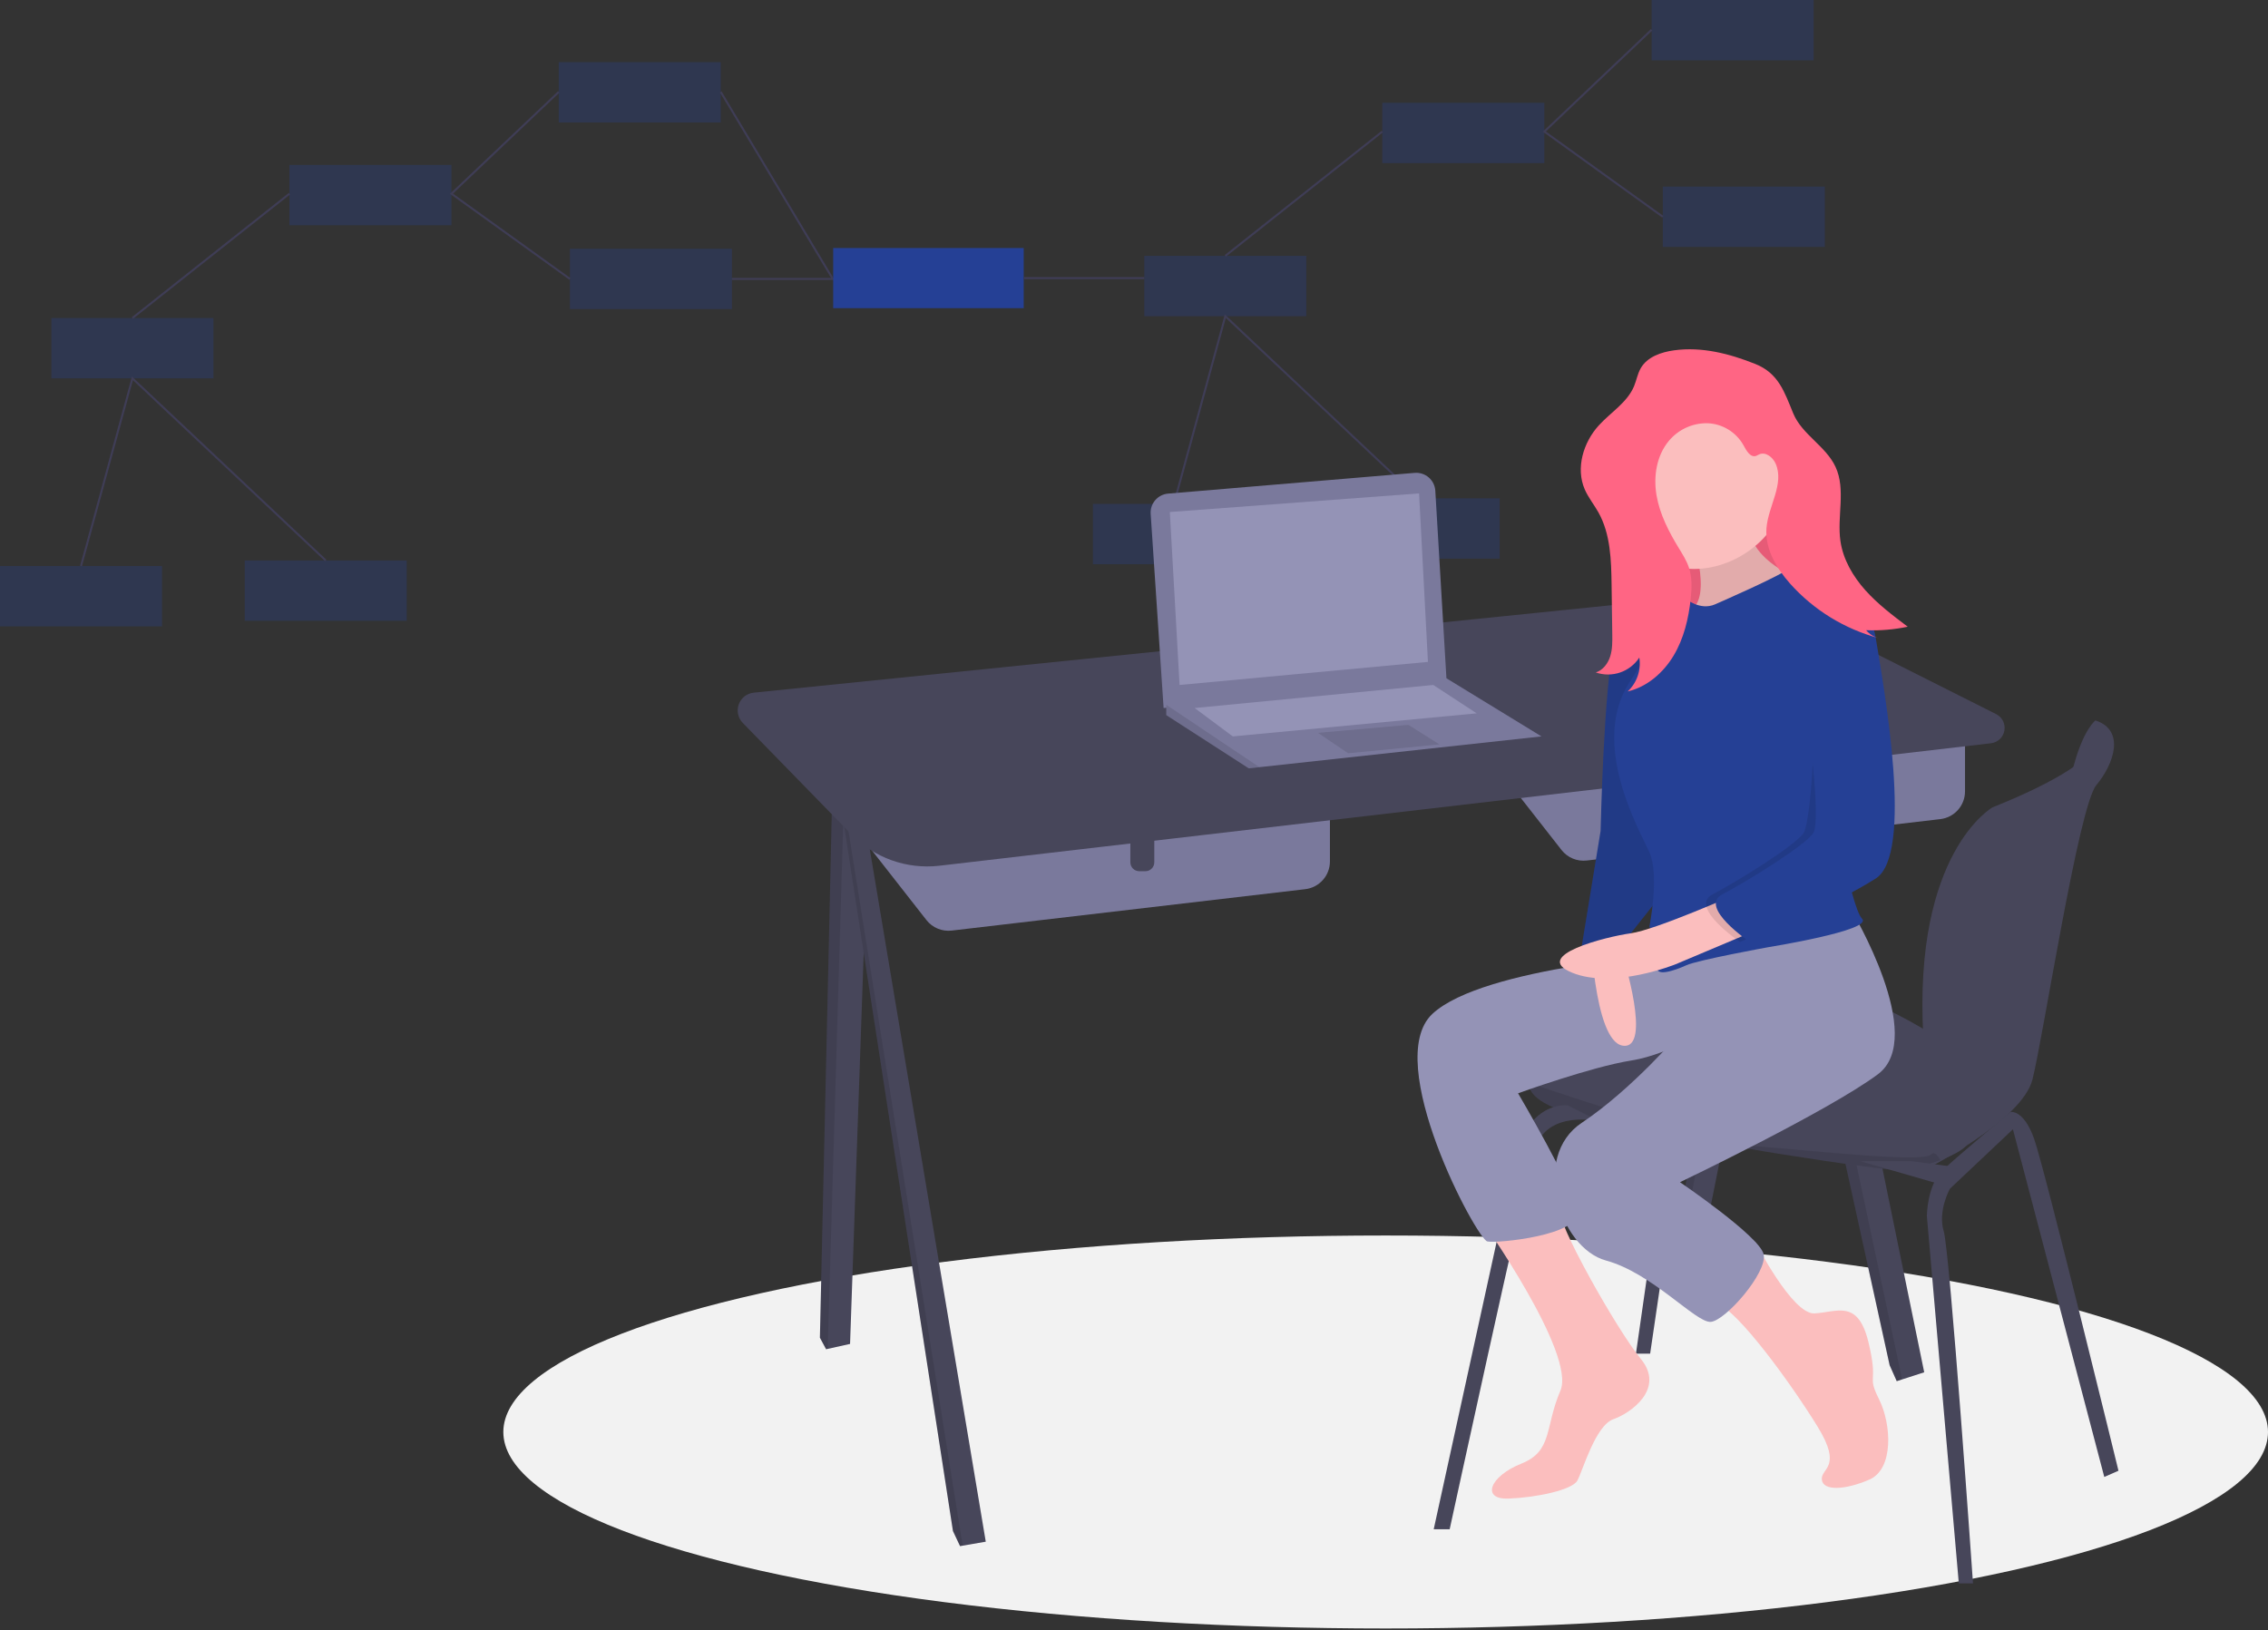 <?xml version="1.0" encoding="UTF-8"?>
<svg width="1131px" height="813px" viewBox="0 0 1131 813" version="1.1" xmlns="http://www.w3.org/2000/svg" xmlns:xlink="http://www.w3.org/1999/xlink">
    <rect x="0" y="0" width="1131" height="813" fill="#333333" stroke="none"/>
    <!-- Generator: Sketch 53.2 (72643) - https://sketchapp.com -->
    <title>undraw_software_engineer_lvl5</title>
    <desc>Created with Sketch.</desc>
    <g id="Page-1" stroke="none" stroke-width="1" fill="none" fill-rule="evenodd">
        <g id="IllustrationUndraw" transform="translate(-3000, -4500)">
            <g id="undraw_software_engineer_lvl5" transform="translate(3000, 4500)">
                <rect id="Rectangle" fill="#254095" fill-rule="nonzero" opacity="0.3" x="689.328" y="51.267" width="80.802" height="30.092"></rect>
                <rect id="Rectangle" fill="#254095" fill-rule="nonzero" opacity="0.3" x="823.626" y="0" width="80.802" height="30.092"></rect>
                <rect id="Rectangle" fill="#254095" fill-rule="nonzero" opacity="0.3" x="829.198" y="93.061" width="80.802" height="30.092"></rect>
                <rect id="Rectangle" fill="#254095" fill-rule="nonzero" opacity="0.3" x="570.634" y="127.611" width="80.802" height="30.092"></rect>
                <rect id="Rectangle" fill="#254095" fill-rule="nonzero" opacity="0.3" x="545" y="251.321" width="80.802" height="30.092"></rect>
                <rect id="Rectangle" fill="#254095" fill-rule="nonzero" opacity="0.3" x="667.038" y="248.534" width="80.802" height="30.092"></rect>
                <polyline id="Path" stroke="#3F3D56" points="823.626 14.856 770.13 65.616 829.198 108.107"></polyline>
                <path d="M689.328,65.616 L611.034,127.611" id="Path" stroke="#3F3D56"></path>
                <polyline id="Path" stroke="#3F3D56" points="585.401 251.297 611.034 157.702 707.439 248.534"></polyline>
                <rect id="Rectangle" fill="#254095" fill-rule="nonzero" opacity="0.3" x="144.328" y="82.267" width="80.802" height="30.092"></rect>
                <rect id="Rectangle" fill="#254095" fill-rule="nonzero" opacity="0.3" x="278.626" y="31" width="80.802" height="30.092"></rect>
                <rect id="Rectangle" fill="#254095" fill-rule="nonzero" opacity="0.3" x="284.198" y="124.061" width="80.802" height="30.092"></rect>
                <rect id="Rectangle" fill="#254095" fill-rule="nonzero" opacity="0.3" x="25.634" y="158.611" width="80.802" height="30.092"></rect>
                <rect id="Rectangle" fill="#254095" fill-rule="nonzero" opacity="0.3" x="0" y="282.321" width="80.802" height="30.092"></rect>
                <rect id="Rectangle" fill="#254095" fill-rule="nonzero" opacity="0.3" x="122.038" y="279.534" width="80.802" height="30.092"></rect>
                <polyline id="Path" stroke="#3F3D56" points="278.626 45.856 225.13 96.616 284.198 139.107"></polyline>
                <path d="M144.328,96.616 L66.034,158.611" id="Path" stroke="#3F3D56"></path>
                <polyline id="Path" stroke="#3F3D56" points="40.401 282.297 66.034 188.702 162.439 279.534"></polyline>
                <path d="M365,139.107 L456.634,139.107" id="Path" stroke="#3F3D56"></path>
                <rect id="Rectangle" fill="#254095" fill-rule="nonzero" x="415.5" y="123.706" width="95" height="30"></rect>
                <path d="M510.623,138.706 L570.634,138.706" id="Path" stroke="#3F3D56"></path>
                <path d="M415.045,138.706 L359.427,45.856" id="Path" stroke="#3F3D56"></path>
                <ellipse id="Oval" fill="#F2F2F2" fill-rule="nonzero" cx="691" cy="714.206" rx="440" ry="98"></ellipse>
                <polygon id="Path" fill="#47465A" fill-rule="nonzero" points="894.984 391.611 852.078 606.582 842.79 606.582 841.768 604.994 838.809 600.39 875.964 399.572 881.604 397.21"></polygon>
                <polygon id="Path" fill="#000000" fill-rule="nonzero" opacity="0.1" points="881.604 397.21 841.768 604.994 838.809 600.39 875.964 399.572"></polygon>
                <polygon id="Path" fill="#47465A" fill-rule="nonzero" points="959.564 684.432 948.533 687.988 945.852 688.855 942.313 680.893 881.604 403.96 887.916 402.545 901.177 399.572"></polygon>
                <polygon id="Path" fill="#000000" fill-rule="nonzero" opacity="0.1" points="948.533 687.988 945.852 688.855 942.313 680.893 881.604 403.96 887.916 402.545"></polygon>
                <polygon id="Path" fill="#47465A" fill-rule="nonzero" points="433.636 391.611 423.905 670.277 412.753 672.754 411.962 672.931 408.865 667.181 415.058 394.264 421.016 393.415"></polygon>
                <polygon id="Path" fill="#000000" fill-rule="nonzero" opacity="0.1" points="421.016 393.415 412.753 672.754 411.962 672.931 408.865 667.181 415.058 394.264"></polygon>
                <polygon id="Path" fill="#47465A" fill-rule="nonzero" points="491.581 768.917 480.045 770.907 478.753 771.128 475.215 763.609 419.039 399.572 420.658 399.081 429.213 396.476"></polygon>
                <polygon id="Path" fill="#000000" fill-rule="nonzero" opacity="0.1" points="480.045 770.907 478.753 771.128 475.215 763.609 419.039 399.572 420.658 399.081"></polygon>
                <path d="M735.746,369.052 L778.697,423.934 C781.691,427.759 786.461,429.748 791.286,429.183 L967.604,408.533 C974.621,407.712 979.911,401.766 979.911,394.7 L979.911,354.013 L735.746,369.052 Z" id="Path" fill="#7A799C" fill-rule="nonzero"></path>
                <path d="M880.388,377.898 L892.33,377.898 L892.33,395.135 C892.33,397.586 890.344,399.572 887.893,399.572 L884.825,399.572 C882.374,399.572 880.388,397.586 880.388,395.135 L880.388,377.898 Z" id="Path" fill="#47465A" fill-rule="nonzero"></path>
                <path d="M419.039,403.996 L461.99,458.878 C464.984,462.703 469.754,464.692 474.579,464.127 L650.896,443.477 C657.914,442.656 663.204,436.709 663.204,429.644 L663.204,388.957 L419.039,403.996 Z" id="Path" fill="#7A799C" fill-rule="nonzero"></path>
                <path d="M563.68,412.842 L575.623,412.842 L575.623,430.079 C575.623,432.53 573.636,434.516 571.186,434.516 L568.118,434.516 C565.667,434.516 563.68,432.53 563.68,430.079 L563.68,412.842 L563.68,412.842 Z" id="Path" fill="#47465A" fill-rule="nonzero"></path>
                <path d="M468.385,431.791 L992.844,370.701 C996.228,370.307 998.952,367.74 999.546,364.386 C1000.14,361.031 998.464,357.685 995.422,356.152 L901.605,308.97 C883.127,299.677 862.379,295.855 841.802,297.953 L375.861,345.463 C372.461,345.818 369.564,348.086 368.401,351.3 C367.239,354.514 368.016,358.11 370.402,360.558 L424.661,416.226 C436.041,427.902 452.187,433.65 468.385,431.791 Z" id="Path" fill="#47465A" fill-rule="nonzero"></path>
                <path d="M1050.544,362.421 L1044.934,359.32 C1044.934,359.32 1038.877,363.779 1033.944,382.56 C1029.01,401.342 1043.164,382.764 1043.164,382.764 L1049.357,369.936 L1050.544,362.421 Z" id="Path" fill="#47465A" fill-rule="nonzero"></path>
                <path d="M990.527,534.483 C990.527,534.483 984.777,561.465 982.123,568.984 C980.823,572.664 974.541,576.031 967.579,578.605 C961.406,580.904 955.016,582.572 948.506,583.581 C940.986,584.466 844.559,569.427 797.672,559.253 C766.085,552.401 762.003,544.541 762.702,540.144 C762.926,538.835 763.554,537.629 764.497,536.694 C764.497,536.694 810.942,505.289 827.308,490.25 C843.674,475.211 875.964,487.153 911.35,493.346 C946.737,499.539 990.527,534.483 990.527,534.483 Z" id="Path" fill="#47465A" fill-rule="nonzero"></path>
                <path d="M1044.934,359.321 C1044.934,359.321 1066.608,373.475 993.624,402.669 C993.624,402.669 953.955,425.035 959.118,517.172 C959.363,521.315 960.625,525.334 962.791,528.874 C970.322,541.259 986.458,572.611 959.564,576.504 L959.564,583.581 C959.564,583.581 1008.22,559.253 1013.528,538.464 C1018.836,517.674 1036.529,402.226 1045.376,391.611 C1054.223,380.995 1059.973,364.186 1044.934,359.321 Z" id="Path" fill="#47465A" fill-rule="nonzero"></path>
                <path d="M967.579,578.605 C961.406,580.904 955.016,582.572 948.506,583.581 C940.986,584.466 844.559,569.427 797.672,559.253 C766.085,552.401 762.003,544.541 762.702,540.144 C783.464,547.244 850.884,569.776 875.08,571.638 C903.831,573.85 958.759,579.998 962.922,575.818 C964.523,574.208 966.164,575.907 967.579,578.605 Z" id="Path" fill="#000000" fill-rule="nonzero" opacity="0.1"></path>
                <path d="M714.957,762.724 L756.978,570.754 C756.978,570.754 764.497,550.406 781.748,551.291 L797.672,559.253 C797.672,559.253 771.132,553.06 765.382,573.408 C759.632,593.755 722.919,762.724 722.919,762.724 L714.957,762.724 Z" id="Path" fill="#47465A" fill-rule="nonzero"></path>
                <polygon id="Path" fill="#47465A" fill-rule="nonzero" points="815.808 675.143 832.616 557.926 840.136 557.926 822.885 675.143"></polygon>
                <path d="M976.815,789.706 L960.891,606.582 C960.891,606.582 960.891,591.101 968.853,583.581 C976.815,576.061 1002.518,554.611 1002.518,554.611 C1002.518,554.611 1009.105,553.06 1014.413,568.1 C1019.721,583.139 1056.434,733.53 1056.434,733.53 L1049.357,736.627 L1003.797,563.234 L972.392,592.87 C972.392,592.87 966.199,603.928 969.296,614.102 C972.392,624.275 983.892,789.706 983.892,789.706 L976.815,789.706 Z" id="Path" fill="#47465A" fill-rule="nonzero"></path>
                <polygon id="Path" fill="#47465A" fill-rule="nonzero" points="927.717 579.158 967.526 590.658 976.373 582.254 953.372 579.158"></polygon>
                <path d="M573.813,256.304 L580.268,353.128 L721.37,339.416 L715.756,244.766 C715.604,242.205 714.425,239.814 712.485,238.135 C710.546,236.455 708.011,235.629 705.455,235.844 L582.513,246.185 C577.338,246.62 573.467,251.123 573.813,256.304 Z" id="Path" fill="#7A799C" fill-rule="nonzero"></path>
                <polygon id="Path" fill="#7A799C" fill-rule="nonzero" points="768.7 367.282 628.039 382.627 622.731 383.206 581.595 356.667 581.595 350.916 721.37 338.328"></polygon>
                <polygon id="Path" fill="#000000" fill-rule="nonzero" opacity="0.1" points="628.039 382.627 622.731 383.206 581.595 356.667 581.595 351.518"></polygon>
                <polygon id="Path" fill="#9493B6" fill-rule="nonzero" points="583.364 255.373 588.23 341.627 712.082 330.127 707.658 246.084"></polygon>
                <polygon id="Path" fill="#000000" fill-rule="nonzero" opacity="0.1" points="657.233 365.513 672.272 375.687 717.832 371.263 702.35 361.532"></polygon>
                <polygon id="Path" fill="#9493B6" fill-rule="nonzero" points="595.749 353.128 614.769 367.282 736.41 355.782 714.736 341.627"></polygon>
                <rect id="Rectangle" fill="#FF6584" fill-rule="nonzero" x="811.605" y="222.42" width="89.793" height="89.793"></rect>
                <rect id="Rectangle" fill="#000000" fill-rule="nonzero" opacity="0.1" x="811.605" y="222.42" width="89.793" height="89.793"></rect>
                <path d="M842.529,263.974 C842.529,263.974 855.196,298.28 842.529,304.613 C829.862,310.947 887.918,304.613 887.918,304.613 L904.28,291.418 C904.28,291.418 867.335,280.863 872.613,256.585 C877.891,232.307 842.529,263.974 842.529,263.974 Z" id="Path" fill="#FBBEBE" fill-rule="nonzero"></path>
                <path d="M842.529,263.974 C842.529,263.974 855.196,298.28 842.529,304.613 C829.862,310.947 887.918,304.613 887.918,304.613 L904.28,291.418 C904.28,291.418 867.335,280.863 872.613,256.585 C877.891,232.307 842.529,263.974 842.529,263.974 Z" id="Path" fill="#000000" fill-rule="nonzero" opacity="0.1"></path>
                <path d="M738.556,608.089 C738.556,608.089 786.056,675.117 778.139,693.59 C770.223,712.062 774.445,723.673 758.611,730.007 C742.778,736.34 738.556,747.952 752.278,747.424 C766,746.896 783.945,743.201 786.584,738.451 C789.223,733.701 795.556,711.007 804.529,707.84 C813.501,704.673 830.39,692.534 818.251,677.756 C806.112,662.978 775.526,608.546 777.888,603.039 C780.251,597.533 738.556,608.089 738.556,608.089 Z" id="Path" fill="#FBBEBE" fill-rule="nonzero"></path>
                <path d="M837.779,475.615 C837.779,475.615 739.611,481.948 714.278,505.699 C688.944,529.449 736.444,618.117 741.722,619.172 C747,620.228 788.167,616.006 786.584,604.394 C785.001,592.783 757.028,545.283 757.028,545.283 C757.028,545.283 793.445,532.088 813.501,528.921 C833.557,525.755 855.724,510.977 855.724,510.977 L837.779,475.615 Z" id="Path" fill="#9493B6" fill-rule="nonzero"></path>
                <path d="M792.917,460.837 C792.917,460.837 794.501,519.421 809.279,521.532 C824.057,523.643 809.279,476.671 809.279,476.671 L808.751,458.726 L792.917,460.837 Z" id="Path" fill="#FBBEBE" fill-rule="nonzero"></path>
                <path d="M837.779,307.252 C837.779,307.252 810.334,299.335 805.056,320.447 C799.779,341.558 798.195,414.392 798.195,414.392 L788.695,472.448 C788.695,472.448 806.112,467.171 809.806,469.809 L831.973,441.837 L837.779,307.252 Z" id="Path" fill="#254095" fill-rule="nonzero"></path>
                <path d="M837.779,307.252 C837.779,307.252 810.334,299.335 805.056,320.447 C799.779,341.558 798.195,414.392 798.195,414.392 L788.695,472.448 C788.695,472.448 806.112,467.171 809.806,469.809 L831.973,441.837 L837.779,307.252 Z" id="Path" fill="#000000" fill-rule="nonzero" opacity="0.1"></path>
                <path d="M875.279,619.329 C875.279,619.329 893.724,655.589 904.808,655.062 C915.891,654.534 926.447,647.673 931.725,669.312 C937.002,690.951 930.669,685.145 937.002,697.812 C943.336,710.479 944.391,732.646 932.252,737.924 C920.113,743.201 909.03,743.729 908.502,737.924 C907.974,732.118 919.058,732.118 906.391,711.534 C893.724,690.951 866.807,653.478 855.724,649.784 C844.64,646.089 875.279,619.329 875.279,619.329 Z" id="Path" fill="#FBBEBE" fill-rule="nonzero"></path>
                <path d="M923.28,453.976 C923.28,453.976 961.28,517.31 936.475,535.782 C911.669,554.255 837.779,589.616 837.779,589.616 C837.779,589.616 877.363,616.533 879.474,625.506 C881.585,634.478 860.474,658.756 853.085,659.284 C845.696,659.812 824.057,635.006 800.834,628.672 C777.612,622.339 763.362,576.95 788.695,560.061 C814.029,543.171 837.779,515.199 837.779,515.199 L830.394,474.565 L923.28,453.976 Z" id="Path" fill="#9493B6" fill-rule="nonzero"></path>
                <path d="M890.34,242.767 C890.34,265.212 867.349,283.766 844.904,283.766 C822.46,283.766 804.265,265.571 804.265,243.126 C804.265,220.682 822.46,202.487 844.904,202.487 C867.349,202.487 890.34,220.323 890.34,242.767 Z" id="Path" fill="#FBBEBE" fill-rule="nonzero"></path>
                <path d="M855.196,301.446 C855.196,301.446 891.613,285.613 891.613,283.502 C891.613,281.391 912.724,288.252 917.474,292.474 C922.224,296.696 924.863,296.169 928.03,304.613 C931.197,313.058 912.197,391.697 912.197,391.697 C912.197,391.697 922.752,452.393 928.558,458.198 C934.363,464.004 881.585,472.448 881.585,472.448 C881.585,472.448 846.751,478.782 840.946,481.421 C835.14,484.06 824.584,487.754 826.695,481.421 C828.807,475.087 837.779,470.337 822.473,462.42 C822.473,462.42 827.751,436.559 822.473,424.948 C817.195,413.337 792.917,371.114 812.445,340.502 C831.973,309.891 840.946,298.807 840.946,298.807 C840.946,298.807 847.807,304.613 855.196,301.446 Z" id="Path" fill="#254095" fill-rule="nonzero"></path>
                <path d="M866.807,445.531 C866.807,445.531 825.64,463.79 813.237,465.48 C800.834,467.171 763.361,476.671 783.945,485.115 C804.529,493.56 835.668,480.893 835.668,480.893 L879.474,462.42 L866.807,445.531 Z" id="Path" fill="#FBBEBE" fill-rule="nonzero"></path>
                <path d="M911.129,299.827 C911.129,299.827 926.331,292.474 930.553,318.335 C934.776,344.197 949.554,426.003 930.553,438.142 C911.553,450.281 867.747,469.809 867.747,469.809 C867.747,469.809 841.886,452.393 854.025,446.059 C866.164,439.726 895.192,421.781 899.414,415.448 C903.636,409.114 907.902,338.421 900.513,326.809 C893.124,315.198 911.129,299.827 911.129,299.827 Z" id="Path" fill="#000000" fill-rule="nonzero" opacity="0.1"></path>
                <path d="M910.085,293.53 C910.085,293.53 931.197,292.474 935.419,318.335 C939.641,344.197 954.419,426.003 935.419,438.142 C916.419,450.281 872.613,469.809 872.613,469.809 C872.613,469.809 846.751,452.393 858.89,446.059 C871.029,439.726 900.057,421.781 904.28,415.448 C908.502,409.114 901.113,343.141 893.724,331.53 C886.335,319.919 910.085,293.53 910.085,293.53 Z" id="Path" fill="#254095" fill-rule="nonzero"></path>
                <path d="M834.894,174.715 C828.414,175.597 821.465,177.967 818.204,183.635 C816.609,186.409 816.093,189.663 814.864,192.617 C811.473,200.77 803.236,205.638 797.29,212.165 C789.54,220.672 785.691,233.491 790.262,244.052 C792.032,248.142 794.906,251.645 797.086,255.532 C803.167,266.375 803.491,279.397 803.664,291.828 L804.004,316.269 C804.056,320.001 804.098,323.808 802.974,327.368 C801.85,330.927 799.341,334.26 795.782,335.384 C803.861,338.185 812.811,335.129 817.49,327.972 C818.476,334.222 816.294,340.555 811.667,344.871 C821.343,342.592 829.457,335.555 834.569,327.029 C839.681,318.504 842.052,308.587 843.114,298.703 C843.676,293.475 843.874,288.07 842.222,283.078 C841.059,279.563 839.03,276.411 837.104,273.248 C832.139,265.094 827.667,256.422 826.067,247.01 C824.467,237.599 826.073,227.272 832.185,219.938 C836.937,214.197 844.048,210.936 851.5,211.082 C858.979,211.371 865.769,215.528 869.428,222.057 C870.84,224.715 872.849,228.317 875.71,227.383 C876.24,227.158 876.757,226.904 877.259,226.622 C880.45,225.17 884.074,228.035 885.48,231.245 C889.918,241.372 881.743,252.427 880.898,263.45 C880.112,273.705 885.829,283.377 892.663,291.062 C904.468,304.283 919.887,313.757 937.016,318.312 C934.508,317.68 932.259,316.284 930.582,314.316 C937.546,314.594 944.518,314.01 951.338,312.576 C943.912,306.979 936.434,301.335 930.234,294.405 C924.034,287.474 919.123,279.089 917.786,269.887 C915.992,257.537 920.592,244.163 915.333,232.846 C910.525,222.499 898.601,216.717 894.246,206.172 C889.823,195.46 886.955,186.154 875.244,181.491 C862.462,176.402 848.704,172.835 834.894,174.715 Z" id="Path" fill="#FF6584" fill-rule="nonzero"></path>
            </g>
        </g>
    </g>
</svg>